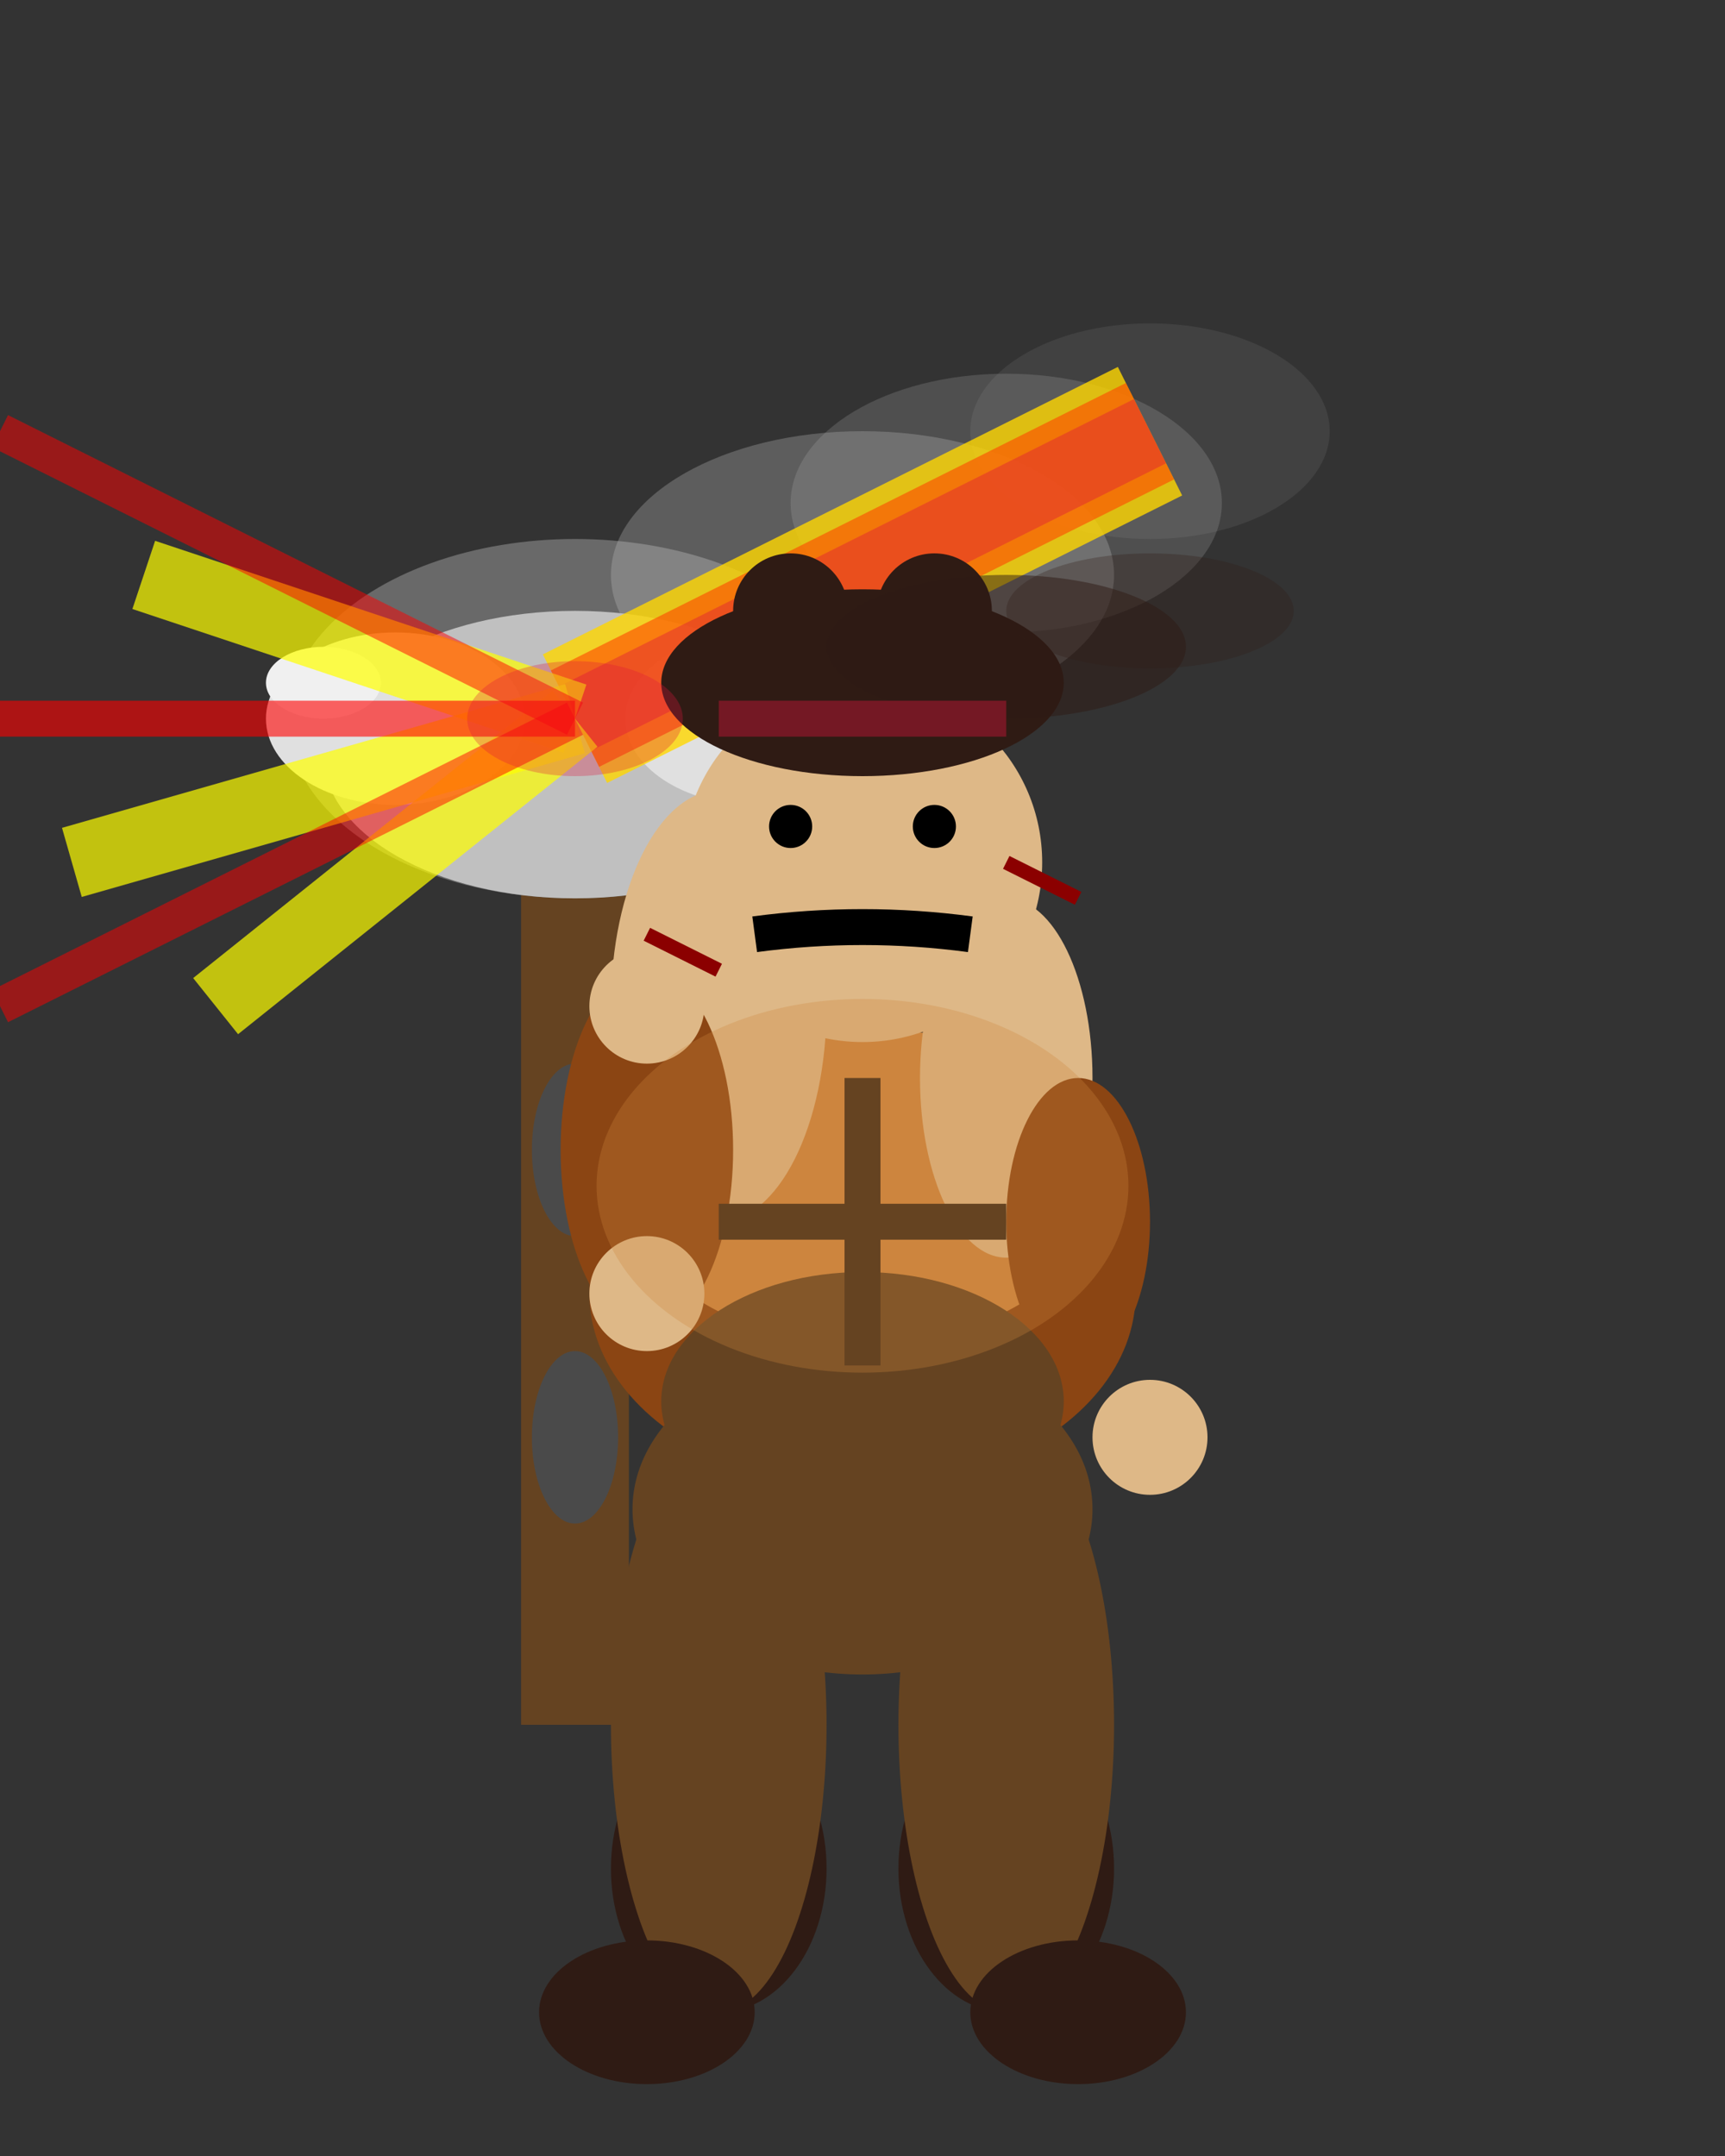 <svg width="24" height="30" viewBox="0 0 24 30" xmlns="http://www.w3.org/2000/svg">
  <rect x="0" y="0" width="24" height="30" fill="#333333" stroke="none"/>
  <!-- Berserker Attack 02 - Enhanced Axe Forward Swing with Motion Blur -->
  
  <!-- Two-handed Battle Axe (swinging forward) -->
  <line x1="8" y1="12" x2="8" y2="24" stroke="#654321" stroke-width="1.5"/>
  <!-- Axe Handle Grip -->
  <ellipse cx="8" cy="20" rx="0.6" ry="1.2" fill="#4A4A4A"/>
  <ellipse cx="8" cy="16" rx="0.6" ry="1.2" fill="#4A4A4A"/>
  <!-- Detailed Axe Head (Much Bigger) -->
  <ellipse cx="8" cy="10" rx="4" ry="2.5" fill="#696969"/>
  <ellipse cx="8" cy="10.5" rx="3.5" ry="2" fill="#C0C0C0"/>
  <!-- Axe Blade Edge (Larger and More Intimidating) -->
  <ellipse cx="5.5" cy="10" rx="1.8" ry="1.2" fill="#E0E0E0"/>
  <ellipse cx="10.5" cy="10" rx="1.8" ry="1.2" fill="#E0E0E0"/>
  <!-- Blade Sharp Points -->
  <ellipse cx="4.5" cy="9.5" rx="0.8" ry="0.5" fill="#F0F0F0"/>
  <ellipse cx="11.5" cy="9.5" rx="0.8" ry="0.5" fill="#F0F0F0"/>
  
  <!-- MOTION BLUR EFFECT - Multiple axe positions showing swing motion -->
  <ellipse cx="12" cy="8" rx="3.5" ry="2" fill="#C0C0C0" opacity="0.3"/>
  <ellipse cx="14" cy="7" rx="3" ry="1.8" fill="#C0C0C0" opacity="0.2"/>
  <ellipse cx="16" cy="6" rx="2.5" ry="1.5" fill="#C0C0C0" opacity="0.1"/>
  
  <!-- ENERGY TRAIL showing swing path -->
  <path d="M 16 6 Q 12 8 8 10" stroke="#FFD700" stroke-width="2" fill="none" opacity="0.8"/>
  <path d="M 16 6 Q 12 8 8 10" stroke="#FF4500" stroke-width="1.5" fill="none" opacity="0.6"/>
  <path d="M 16 6 Q 12 8 8 10" stroke="#DC143C" stroke-width="1" fill="none" opacity="0.4"/>
  
  <!-- IMPACT LINES showing force -->
  <line x1="8" y1="10" x2="2" y2="8" stroke="#FFFF00" stroke-width="1" opacity="0.7"/>
  <line x1="8" y1="10" x2="1" y2="12" stroke="#FFFF00" stroke-width="1" opacity="0.7"/>
  <line x1="8" y1="10" x2="3" y2="14" stroke="#FFFF00" stroke-width="1" opacity="0.7"/>
  
  <!-- SPEED LINES around axe -->
  <line x1="8" y1="10" x2="0" y2="10" stroke="#FF0000" stroke-width="0.5" opacity="0.6"/>
  <line x1="8" y1="10" x2="0" y2="6" stroke="#FF0000" stroke-width="0.5" opacity="0.5"/>
  <line x1="8" y1="10" x2="0" y2="14" stroke="#FF0000" stroke-width="0.5" opacity="0.5"/>
  
  <!-- Berserker Tunic (strained with swing) -->
  <ellipse cx="12" cy="18" rx="3.8" ry="2.7" fill="#8B4513"/>
  <ellipse cx="12" cy="16.5" rx="3.3" ry="2.2" fill="#CD853F"/>
  
  <!-- Muscular Arms (mid-swing) -->
  <!-- Right arm (axe holding - swinging forward) -->
  <ellipse cx="10" cy="14" rx="1.5" ry="3" fill="#DEB887"/>
  <ellipse cx="9" cy="16" rx="1.2" ry="2.5" fill="#8B4513"/>
  
  <!-- Left arm (assisting swing) -->
  <ellipse cx="14" cy="15" rx="1.2" ry="2.5" fill="#DEB887"/>
  <ellipse cx="15" cy="17" rx="1" ry="2" fill="#8B4513"/>
  
  <!-- Hands (both gripping axe in motion) -->
  <circle cx="9" cy="14" r="0.8" fill="#DEB887"/>
  <circle cx="9" cy="18" r="0.8" fill="#DEB887"/>
  <circle cx="16" cy="20" r="0.8" fill="#DEB887"/>
  
  <!-- Head (focused on target) -->
  <circle cx="12" cy="12" r="2.5" fill="#DEB887"/>
  
  <!-- Fierce Eyes (intense concentration) -->
  <circle cx="11" cy="11.5" r="0.3" fill="#000"/>
  <circle cx="13" cy="11.5" r="0.3" fill="#000"/>
  
  <!-- Fierce Mouth -->
  <path d="M 10.5 13 Q 12 12.8 13.5 13" stroke="#000" stroke-width="0.5" fill="none"/>
  
  <!-- Wild Hair (motion blur) -->
  <ellipse cx="12" cy="9.5" rx="2.8" ry="1.3" fill="#2F1B14"/>
  <ellipse cx="11" cy="8.5" rx="0.8" ry="0.8" fill="#2F1B14"/>
  <ellipse cx="13" cy="8.5" rx="0.8" ry="0.8" fill="#2F1B14"/>
  <!-- Hair motion blur -->
  <ellipse cx="14" cy="9" rx="2.5" ry="1" fill="#2F1B14" opacity="0.5"/>
  <ellipse cx="16" cy="8.5" rx="2" ry="0.8" fill="#2F1B14" opacity="0.3"/>
  
  <!-- Berserker Pants (distinct from tunic) -->
  <ellipse cx="12" cy="21" rx="3.2" ry="2.3" fill="#654321"/>
  <ellipse cx="12" cy="19.5" rx="2.8" ry="1.8" fill="#654321"/>
  
  <!-- Strong Boots (dark brown) -->
  <ellipse cx="10" cy="26" rx="1.5" ry="2" fill="#2F1B14"/>
  <ellipse cx="14" cy="26" rx="1.5" ry="2" fill="#2F1B14"/>
  
  <!-- Breathing effect (subtle) -->
  <ellipse cx="12" cy="16.5" rx="3.7" ry="2.6" fill="#CD853F" opacity="0.3"/>
  
  <!-- Legs (braced for swing) -->
  <ellipse cx="10" cy="24" rx="1.5" ry="4" fill="#654321"/>
  <ellipse cx="14" cy="24" rx="1.5" ry="4" fill="#654321"/>
  
  <!-- Feet (solid stance) -->
  <ellipse cx="9" cy="28" rx="1.5" ry="1" fill="#2F1B14"/>
  <ellipse cx="15" cy="28" rx="1.5" ry="1" fill="#2F1B14"/>
  
  <!-- Subtle Leather Armor Details -->
  <line x1="12" y1="15" x2="12" y2="19" stroke="#654321" stroke-width="0.5"/>
  <line x1="10" y1="17" x2="14" y2="17" stroke="#654321" stroke-width="0.5"/>
  
  <!-- Battle Scars (minimal) -->
  <line x1="9" y1="13" x2="10" y2="13.5" stroke="#8B0000" stroke-width="0.2"/>
  <line x1="14" y1="12" x2="15" y2="12.5" stroke="#8B0000" stroke-width="0.2"/>
  
  <!-- Attack Motion Trail -->
  <ellipse cx="8" cy="10" rx="1.5" ry="0.8" fill="#DC143C" opacity="0.3"/>
  <line x1="10" y1="10" x2="14" y2="10" stroke="#DC143C" stroke-width="0.5" opacity="0.4"/>
</svg> 